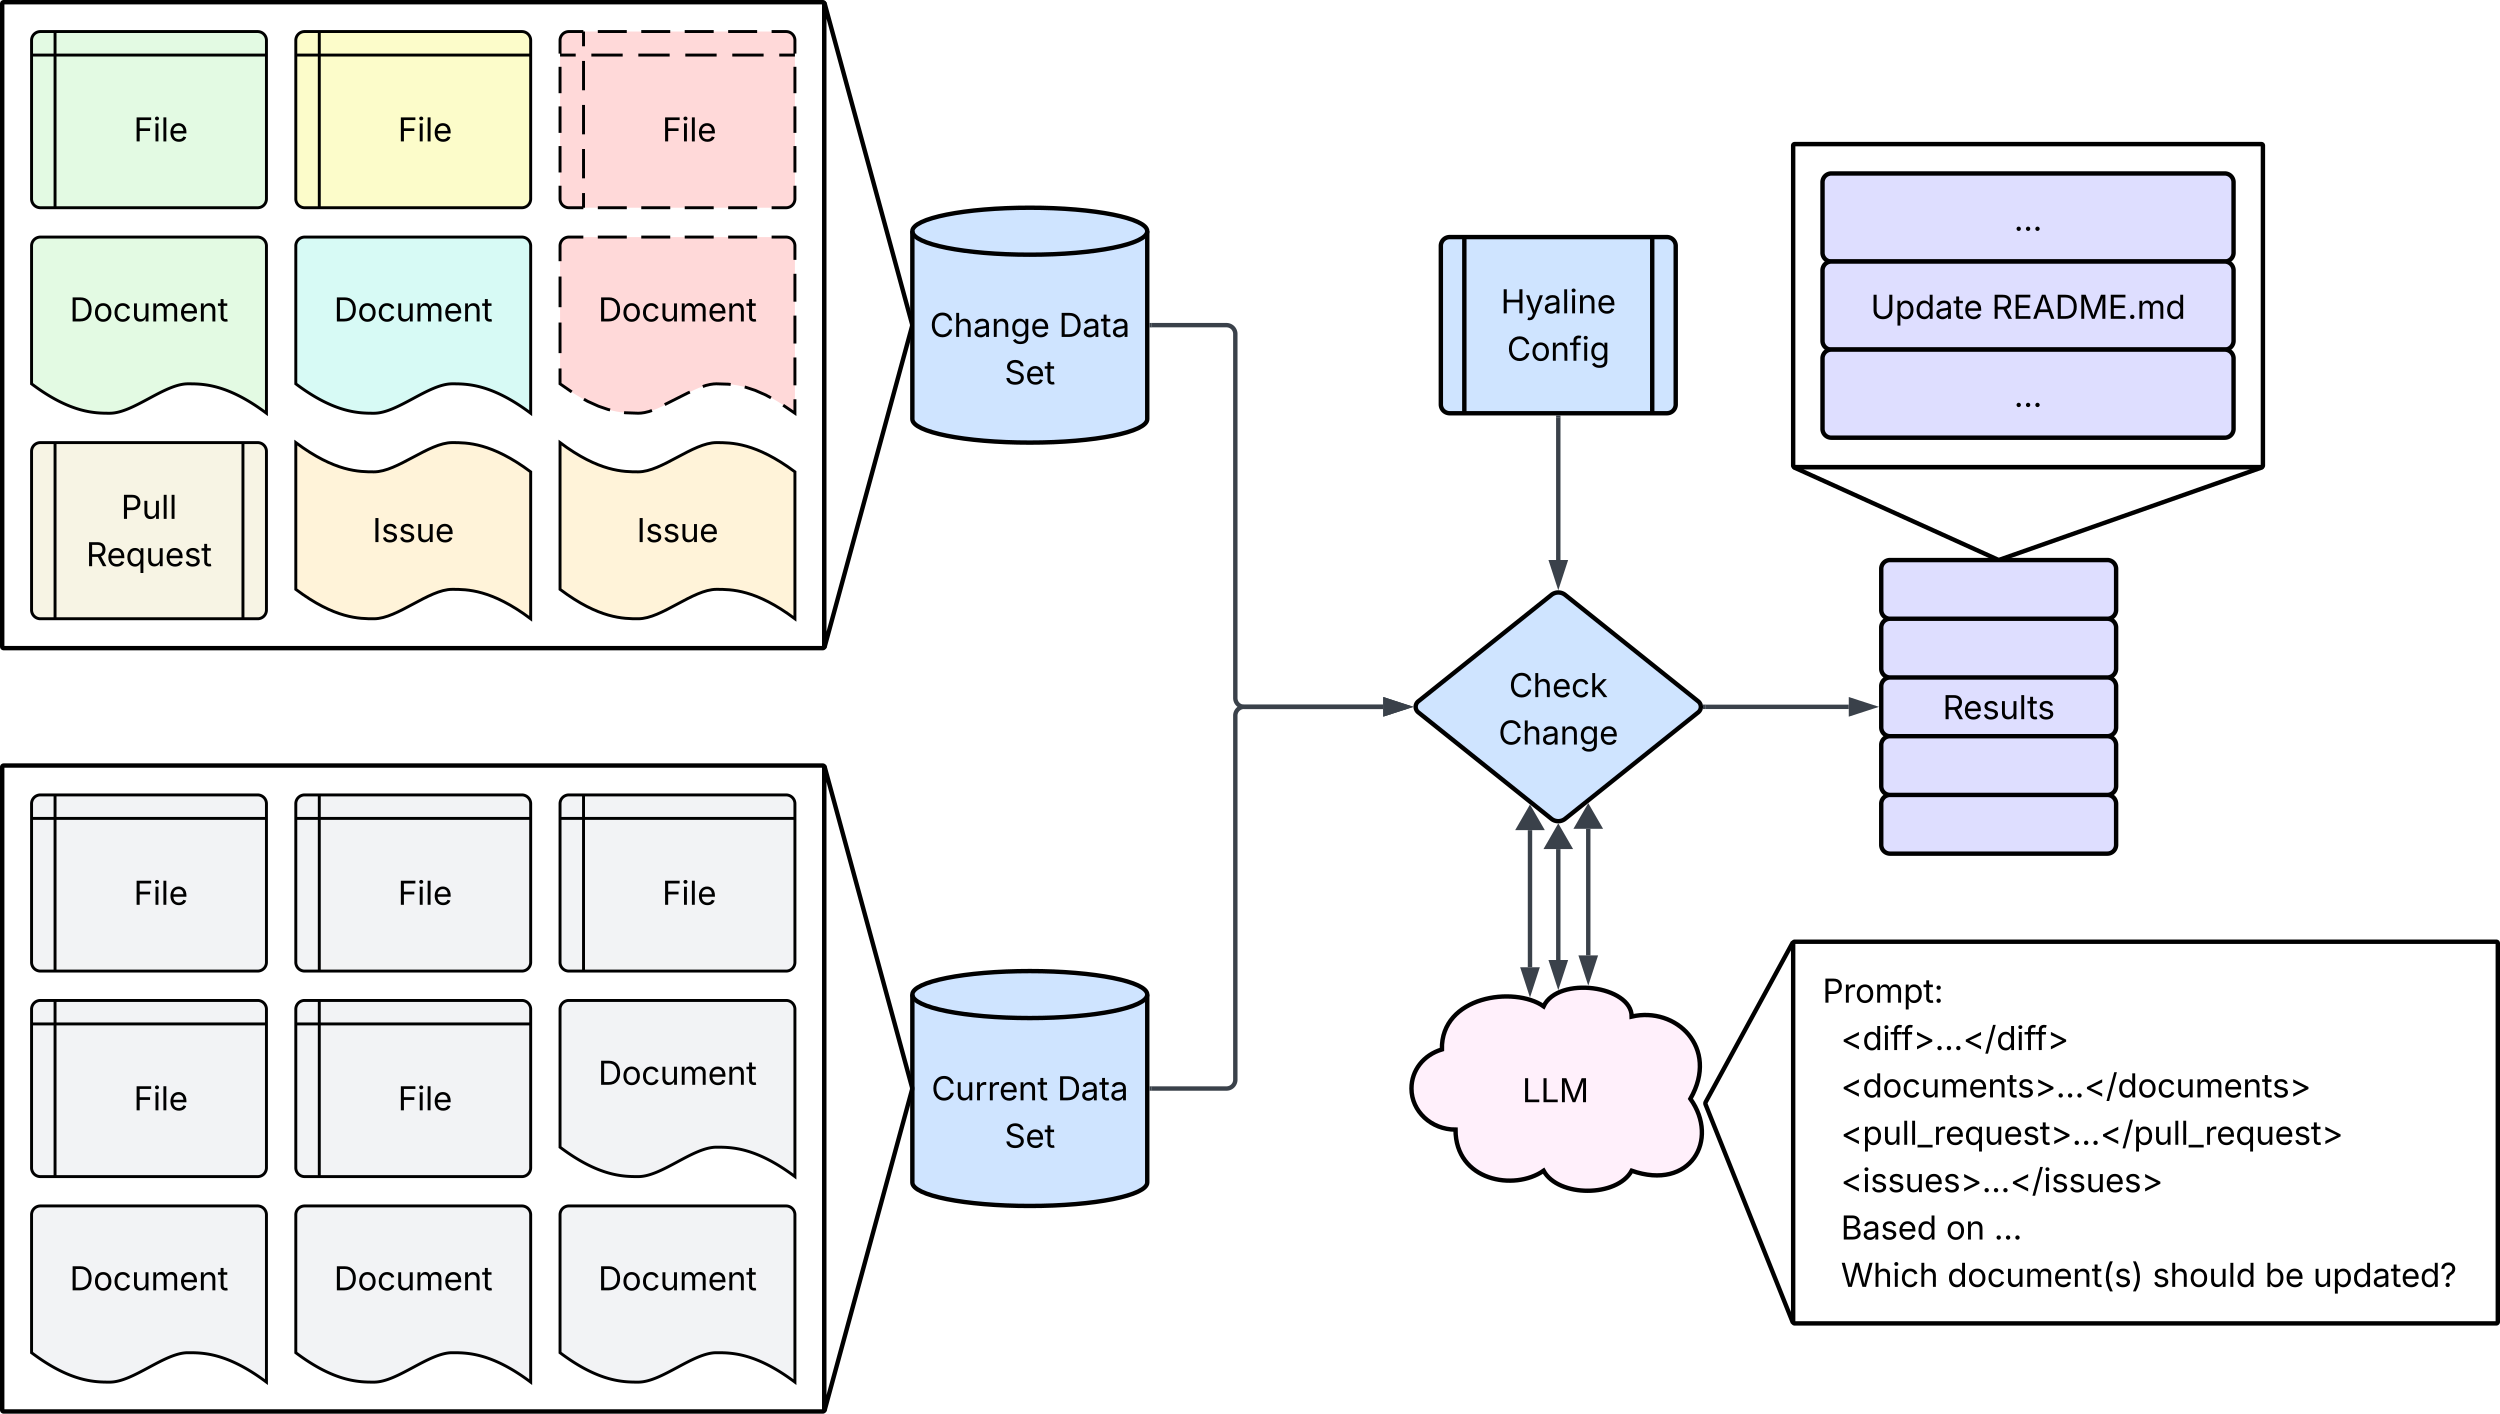 <svg xmlns="http://www.w3.org/2000/svg" xmlns:xlink="http://www.w3.org/1999/xlink" xmlns:lucid="lucid" width="1703" height="963"><g transform="translate(-38.5 -38.5)" lucid:page-tab-id="bGJh7en6wxpe"><path d="M0 0h1760v1360H0z" fill="#fff"/><path d="M820 844c0 8.84-35.82 16-80 16s-80-7.16-80-16V716c0-8.84 35.82-16 80-16s80 7.16 80 16z" stroke="#000" stroke-width="3" fill="#cfe4ff"/><path d="M820 716c0 8.84-35.82 16-80 16s-80-7.16-80-16" stroke="#000" stroke-width="3" fill="none"/><use xlink:href="#a" transform="matrix(1,0,0,1,665,737) translate(7.97 51.028)"/><use xlink:href="#b" transform="matrix(1,0,0,1,665,737) translate(93.658 51.028)"/><use xlink:href="#c" transform="matrix(1,0,0,1,665,737) translate(57.758 83.293)"/><path d="M1020 206a6 6 0 0 1 6-6h148a6 6 0 0 1 6 6v108a6 6 0 0 1-6 6h-148a6 6 0 0 1-6-6z" stroke="#000" stroke-width="3" fill="#cfe4ff"/><path d="M1036 200v120m128-120v120" stroke="#000" stroke-width="3" fill="none"/><use xlink:href="#d" transform="matrix(1,0,0,1,1045,205) translate(15.834 46.951)"/><use xlink:href="#e" transform="matrix(1,0,0,1,1045,205) translate(20.039 79.217)"/><path d="M1095.32 443.75a7.5 7.5 0 0 1 9.37 0l90.62 72.5a4.8 4.8 0 0 1 0 7.5l-90.63 72.5a7.5 7.5 0 0 1-9.38 0l-90.63-72.5a4.8 4.8 0 0 1-.02-7.5z" stroke="#000" stroke-width="3" fill="#cfe4ff"/><use xlink:href="#f" transform="matrix(1,0,0,1,1005,445) translate(61.395 68.403)"/><use xlink:href="#g" transform="matrix(1,0,0,1,1005,445) translate(54.223 100.668)"/><path d="M40 41a1 1 0 0 1 1-1h558a1 1 0 0 1 1 1v438a1 1 0 0 1-1 1H41a1 1 0 0 1-1-1z" stroke="#000" stroke-width="3" fill="#fff"/><path d="M600.26 479.04a.13.13 0 0 1-.26-.04V41a.13.13 0 0 1 .26-.03l59.48 218.07a3.67 3.67 0 0 1 0 1.93z" stroke="#000" stroke-width="3" fill="#fff"/><path d="M60 66a6 6 0 0 1 6-6h148a6 6 0 0 1 6 6v108a6 6 0 0 1-6 6H66a6 6 0 0 1-6-6zm16-6v120M60 76h160" stroke="#000" stroke-width="2" fill="#e3fae3"/><use xlink:href="#h" transform="matrix(1,0,0,1,81,81) translate(48.581 53.84)"/><path d="M240 66a6 6 0 0 1 6-6h148a6 6 0 0 1 6 6v108a6 6 0 0 1-6 6H246a6 6 0 0 1-6-6zm16-6v120M240 76h160" stroke="#000" stroke-width="2" fill="#fcfcca"/><use xlink:href="#h" transform="matrix(1,0,0,1,261,81) translate(48.581 53.84)"/><path d="M420 66a6 6 0 0 1 6-6h148a6 6 0 0 1 6 6v108a6 6 0 0 1-6 6H426a6 6 0 0 1-6-6zm16-6v120M420 76h160" fill="#ffd9d9"/><path d="M445.73 60h19.74m9.86 0h19.74m9.86 0h19.74m9.86 0h19.74m9.86 0H574a6 6 0 0 1 6 6v9m0 9v18m0 9v18m0 9v18m0 9v9a6 6 0 0 1-6 6h-9.87m-9.86 0h-19.74m-9.86 0h-19.74m-9.86 0h-19.74m-9.86 0h-19.74m-9.86 0H426a6 6 0 0 1-6-6v-9m0-9v-18m0-9v-18m0-9V84m0-9v-9a6 6 0 0 1 6-6h9.87m.13 0v10m0 10v20m0 10v20m0 10v20m0 10v10M420 76h10.67m10.66 0h21.34m10.66 0h21.34m10.66 0h21.34m10.66 0h21.34m10.66 0H580" stroke="#000" stroke-width="2" fill="none"/><use xlink:href="#h" transform="matrix(1,0,0,1,441,81) translate(48.581 53.84)"/><path d="M60 206a6 6 0 0 1 6-6h148a6 6 0 0 1 6 6v114c-26.72-20.04-43.36-20.04-53.44-20.04-16 0-37.28 20.04-53.28 20.04-9.92 0-26.72 0-53.28-20.04z" stroke="#000" stroke-width="2" fill="#e3fae3"/><use xlink:href="#i" transform="matrix(1,0,0,1,65,205) translate(20.991 52.465)"/><path d="M240 206a6 6 0 0 1 6-6h148a6 6 0 0 1 6 6v114c-26.72-20.04-43.36-20.04-53.44-20.04-16 0-37.28 20.04-53.28 20.04-9.92 0-26.72 0-53.28-20.04z" stroke="#000" stroke-width="2" fill="#d7faf5"/><use xlink:href="#i" transform="matrix(1,0,0,1,245,205) translate(20.991 52.465)"/><path d="M420 206a6 6 0 0 1 6-6h148a6 6 0 0 1 6 6v114c-26.72-20.04-43.36-20.04-53.44-20.04-16 0-37.28 20.04-53.28 20.04-9.92 0-26.72 0-53.28-20.04z" fill="#ffd9d9"/><path d="M445.73 200h19.74m9.86 0h19.74m9.86 0h19.74m9.86 0h19.74m9.86 0H574a6 6 0 0 1 6 6v9.5m0 9.5v19m0 9.5v19m0 9.5v19m0 9.5v9.5l-8-5.47m-8.33-5l-3.52-1.94-7.33-3.2-6.38-2.1-.66-.15m-9.53-1.74l-1.5-.18-8.2-.26-1.94.1-2.35.33-3.02.72-2 .7m-8.8 3.77l-1.37.6-15.76 7.94m-8.68 4l-2 .7-3.03.73-2.37.34-1.95.1-8.88-.32-.8-.1m-9.5-1.8l-1.42-.34-6.48-2.22-7.47-3.37-2.47-1.4m-8.3-4.97l-7.96-5.52v-10.44m0-10.44V258.2m0-10.44v-20.88m0-10.44V206a6 6 0 0 1 6-6h9.87" stroke="#000" stroke-width="2" fill="none"/><use xlink:href="#i" transform="matrix(1,0,0,1,425,205) translate(20.991 52.465)"/><path d="M420 340c26.56 19.92 43.36 19.92 53.28 19.92 16 0 37.28-19.92 53.28-19.92 10.08 0 26.72 0 53.44 19.92V460c-26.72-20.04-43.36-20.04-53.44-20.04-16 0-37.28 20.04-53.28 20.04-9.92 0-26.72 0-53.28-20.04z" stroke="#000" stroke-width="2" fill="#fff3d9"/><use xlink:href="#j" transform="matrix(1,0,0,1,425,345) translate(47.238 62.778)"/><path d="M240 340c26.56 19.92 43.36 19.92 53.28 19.92 16 0 37.28-19.92 53.28-19.92 10.08 0 26.72 0 53.44 19.92V460c-26.72-20.04-43.36-20.04-53.44-20.04-16 0-37.28 20.04-53.28 20.04-9.92 0-26.72 0-53.28-20.04z" stroke="#000" stroke-width="2" fill="#fff3d9"/><use xlink:href="#k" transform="matrix(1,0,0,1,245,345) translate(47.238 62.778)"/><path d="M60 346a6 6 0 0 1 6-6h148a6 6 0 0 1 6 6v108a6 6 0 0 1-6 6H66a6 6 0 0 1-6-6z" stroke="#000" stroke-width="2" fill="#f7f4e4"/><path d="M76 340v120m128-120v120" stroke="#000" stroke-width="2" fill="none"/><use xlink:href="#l" transform="matrix(1,0,0,1,85,345) translate(35.952 46.951)"/><use xlink:href="#m" transform="matrix(1,0,0,1,85,345) translate(12.183 79.217)"/><path d="M823 780h51a6 6 0 0 0 6-6V526a6 6 0 0 1 6-6h94.76" stroke="#3a414a" stroke-width="3" fill="none"/><path d="M823.04 781.48h-1.54v-2.96h1.54z" stroke="#3a414a" stroke-width=".05" fill="#3a414a"/><path d="M996.52 520l-14.26 4.63v-9.26z" stroke="#3a414a" stroke-width="3" fill="#3a414a"/><path d="M1320 426a6 6 0 0 1 6-6h148a6 6 0 0 1 6 6v28a6 6 0 0 1-6 6h-148a6 6 0 0 1-6-6zM1320 466a6 6 0 0 1 6-6h148a6 6 0 0 1 6 6v28a6 6 0 0 1-6 6h-148a6 6 0 0 1-6-6zM1320 506a6 6 0 0 1 6-6h148a6 6 0 0 1 6 6v28a6 6 0 0 1-6 6h-148a6 6 0 0 1-6-6z" stroke="#000" stroke-width="3" fill="#dedeff"/><use xlink:href="#n" transform="matrix(1,0,0,1,1325,505) translate(36.854 23.403)"/><path d="M1320 546a6 6 0 0 1 6-6h148a6 6 0 0 1 6 6v28a6 6 0 0 1-6 6h-148a6 6 0 0 1-6-6zM1320 586a6 6 0 0 1 6-6h148a6 6 0 0 1 6 6v28a6 6 0 0 1-6 6h-148a6 6 0 0 1-6-6z" stroke="#000" stroke-width="3" fill="#dedeff"/><path d="M1200.12 520h97.76" stroke="#3a414a" stroke-width="3" fill="none"/><path d="M1200.16 521.48h-1.74l.1-.36.1-1.12-.1-1.12-.1-.36h1.74z" stroke="#3a414a" stroke-width=".05" fill="#3a414a"/><path d="M1313.65 520l-14.27 4.63v-9.26z" stroke="#3a414a" stroke-width="3" fill="#3a414a"/><path d="M40 561a1 1 0 0 1 1-1h558a1 1 0 0 1 1 1v438a1 1 0 0 1-1 1H41a1 1 0 0 1-1-1z" stroke="#000" stroke-width="3" fill="#fff"/><path d="M600.26 999.03a.13.13 0 0 1-.26-.03V561a.13.13 0 0 1 .26-.04l59.48 218.07a3.67 3.67 0 0 1 0 1.93z" stroke="#000" stroke-width="3" fill="#fff"/><path d="M60 586a6 6 0 0 1 6-6h148a6 6 0 0 1 6 6v108a6 6 0 0 1-6 6H66a6 6 0 0 1-6-6zm16-6v120M60 596h160" stroke="#000" stroke-width="2" fill="#f2f3f5"/><use xlink:href="#h" transform="matrix(1,0,0,1,81,601) translate(48.581 53.84)"/><path d="M240 586a6 6 0 0 1 6-6h148a6 6 0 0 1 6 6v108a6 6 0 0 1-6 6H246a6 6 0 0 1-6-6zm16-6v120m-16-104h160" stroke="#000" stroke-width="2" fill="#f2f3f5"/><use xlink:href="#h" transform="matrix(1,0,0,1,261,601) translate(48.581 53.84)"/><path d="M420 586a6 6 0 0 1 6-6h148a6 6 0 0 1 6 6v108a6 6 0 0 1-6 6H426a6 6 0 0 1-6-6zm16-6v120m-16-104h160" stroke="#000" stroke-width="2" fill="#f2f3f5"/><use xlink:href="#h" transform="matrix(1,0,0,1,441,601) translate(48.581 53.84)"/><path d="M60 866a6 6 0 0 1 6-6h148a6 6 0 0 1 6 6v114c-26.72-20.04-43.36-20.04-53.44-20.04-16 0-37.28 20.04-53.28 20.04-9.92 0-26.72 0-53.28-20.04z" stroke="#000" stroke-width="2" fill="#f2f3f5"/><use xlink:href="#i" transform="matrix(1,0,0,1,65,865) translate(20.991 52.465)"/><path d="M240 866a6 6 0 0 1 6-6h148a6 6 0 0 1 6 6v114c-26.72-20.04-43.36-20.04-53.44-20.04-16 0-37.28 20.04-53.28 20.04-9.92 0-26.72 0-53.28-20.04z" stroke="#000" stroke-width="2" fill="#f2f3f5"/><use xlink:href="#i" transform="matrix(1,0,0,1,245,865) translate(20.991 52.465)"/><path d="M420 866a6 6 0 0 1 6-6h148a6 6 0 0 1 6 6v114c-26.72-20.04-43.36-20.04-53.44-20.04-16 0-37.28 20.04-53.28 20.04-9.92 0-26.72 0-53.28-20.04z" stroke="#000" stroke-width="2" fill="#f2f3f5"/><use xlink:href="#i" transform="matrix(1,0,0,1,425,865) translate(20.991 52.465)"/><path d="M420 726a6 6 0 0 1 6-6h148a6 6 0 0 1 6 6v114c-26.72-20.04-43.36-20.04-53.44-20.04-16 0-37.28 20.04-53.28 20.04-9.92 0-26.72 0-53.28-20.04z" stroke="#000" stroke-width="2" fill="#f2f3f5"/><use xlink:href="#i" transform="matrix(1,0,0,1,425,725) translate(20.991 52.465)"/><path d="M60 726a6 6 0 0 1 6-6h148a6 6 0 0 1 6 6v108a6 6 0 0 1-6 6H66a6 6 0 0 1-6-6zm16-6v120M60 736h160" stroke="#000" stroke-width="2" fill="#f2f3f5"/><use xlink:href="#h" transform="matrix(1,0,0,1,81,741) translate(48.581 53.84)"/><path d="M240 726a6 6 0 0 1 6-6h148a6 6 0 0 1 6 6v108a6 6 0 0 1-6 6H246a6 6 0 0 1-6-6zm16-6v120m-16-104h160" stroke="#000" stroke-width="2" fill="#f2f3f5"/><use xlink:href="#h" transform="matrix(1,0,0,1,261,741) translate(48.581 53.84)"/><path d="M820 324c0 8.84-35.82 16-80 16s-80-7.16-80-16V196c0-8.84 35.82-16 80-16s80 7.16 80 16z" stroke="#000" stroke-width="3" fill="#cfe4ff"/><path d="M820 196c0 8.84-35.82 16-80 16s-80-7.16-80-16" stroke="#000" stroke-width="3" fill="none"/><use xlink:href="#o" transform="matrix(1,0,0,1,665,217) translate(6.906 51.028)"/><use xlink:href="#b" transform="matrix(1,0,0,1,665,217) translate(94.721 51.028)"/><use xlink:href="#c" transform="matrix(1,0,0,1,665,217) translate(57.758 83.293)"/><path d="M823 260h51a6 6 0 0 1 6 6v248a6 6 0 0 0 6 6h94.76" stroke="#3a414a" stroke-width="3" fill="none"/><path d="M823.04 261.48h-1.54v-2.96h1.54z" stroke="#3a414a" stroke-width=".05" fill="#3a414a"/><path d="M996.52 520l-14.26 4.63v-9.26z" stroke="#3a414a" stroke-width="3" fill="#3a414a"/><path d="M1100 323v96.98" stroke="#3a414a" stroke-width="3" fill="none"/><path d="M1101.47 323.04h-2.94v-1.54h2.94z" stroke="#3a414a" stroke-width=".05" fill="#3a414a"/><path d="M1100 435.75l-4.63-14.27h9.27z" stroke="#3a414a" stroke-width="3" fill="#3a414a"/><path d="M1030 808c-16.57 0-30-12.54-30-28 0-12.37 8.12-22.8 20.73-26.63C1020 717 1070 710 1090 724c10-21 60-14 60 7 30-7 60 21 40 56 20 28 0 63-40 49-10 18.2-50 18.2-60 0-20 14-60 7-60-28z" stroke="#000" stroke-width="3" fill="#fff0fb"/><use xlink:href="#p" transform="matrix(1,0,0,1,1005,715) translate(70.398 74.34)"/><path d="M1100 616.9v75.55" stroke="#3a414a" stroke-width="3" fill="none"/><path d="M1100 602.4l7.5 13h-15zM1100 708.2l-4.63-14.25h9.27z" stroke="#3a414a" stroke-width="3" fill="#3a414a"/><path d="M1260 681a1 1 0 0 1 1-1h478a1 1 0 0 1 1 1v258a1 1 0 0 1-1 1h-478a1 1 0 0 1-1-1zM1260 939a.2.2 0 0 1-.37.07l-59.26-148.14a2.12 2.12 0 0 1 .1-1.8l59.05-108.25a.26.26 0 0 1 .48.12z" stroke="#000" stroke-width="3" fill="#fff"/><path d="M1280 706a6 6 0 0 1 6-6h428a6 6 0 0 1 6 6v208a6 6 0 0 1-6 6h-428a6 6 0 0 1-6-6z" fill="none"/><use xlink:href="#q" transform="matrix(1,0,0,1,1280,700) translate(0 21.528)"/><use xlink:href="#r" transform="matrix(1,0,0,1,1280,700) translate(0 53.793)"/><use xlink:href="#s" transform="matrix(1,0,0,1,1280,700) translate(12.5 53.793)"/><use xlink:href="#r" transform="matrix(1,0,0,1,1280,700) translate(0 86.059)"/><use xlink:href="#t" transform="matrix(1,0,0,1,1280,700) translate(12.5 86.059)"/><use xlink:href="#r" transform="matrix(1,0,0,1,1280,700) translate(0 118.325)"/><use xlink:href="#u" transform="matrix(1,0,0,1,1280,700) translate(12.5 118.325)"/><use xlink:href="#r" transform="matrix(1,0,0,1,1280,700) translate(0 150.59)"/><use xlink:href="#v" transform="matrix(1,0,0,1,1280,700) translate(12.5 150.59)"/><use xlink:href="#w" transform="matrix(1,0,0,1,1280,700) translate(0 182.856)"/><use xlink:href="#x" transform="matrix(1,0,0,1,1280,700) translate(12.5 182.856)"/><use xlink:href="#y" transform="matrix(1,0,0,1,1280,700) translate(84.06 182.856)"/><use xlink:href="#z" transform="matrix(1,0,0,1,1280,700) translate(116.764 182.856)"/><use xlink:href="#r" transform="matrix(1,0,0,1,1280,700) translate(0 215.122)"/><use xlink:href="#A" transform="matrix(1,0,0,1,1280,700) translate(12.5 215.122)"/><use xlink:href="#B" transform="matrix(1,0,0,1,1280,700) translate(85.004 215.122)"/><use xlink:href="#C" transform="matrix(1,0,0,1,1280,700) translate(224.783 215.122)"/><use xlink:href="#D" transform="matrix(1,0,0,1,1280,700) translate(301.356 215.122)"/><use xlink:href="#E" transform="matrix(1,0,0,1,1280,700) translate(334.169 215.122)"/><path d="M1120.42 603.08v86.26" stroke="#3a414a" stroke-width="3" fill="none"/><path d="M1120.42 588.6l7.5 12.98h-15zM1120.42 705.1l-4.64-14.26h9.27z" stroke="#3a414a" stroke-width="3" fill="#3a414a"/><path d="M1080.73 604v93.4" stroke="#3a414a" stroke-width="3" fill="none"/><path d="M1080.73 589.5l7.5 13h-15zM1080.73 713.17l-4.63-14.26h9.27z" stroke="#3a414a" stroke-width="3" fill="#3a414a"/><g><path d="M1261 356.66a.22.22 0 0 0-.1.4l138.2 62.53a2.5 2.5 0 0 0 1.84.07L1579.06 357a.17.17 0 0 0-.06-.34z" stroke="#000" stroke-width="3" fill="#fff"/></g><path d="M1260 137.66a1 1 0 0 1 1-1h318a1 1 0 0 1 1 1v218a1 1 0 0 1-1 1h-318a1 1 0 0 1-1-1z" stroke="#000" stroke-width="3" fill="#fff"/><path d="M1280 162.66a6 6 0 0 1 6-6h268a6 6 0 0 1 6 6v48a6 6 0 0 1-6 6h-268a6 6 0 0 1-6-6z" stroke="#000" stroke-width="3" fill="#dedeff"/><g><use xlink:href="#F" transform="matrix(1,0,0,1,1285,161.656) translate(125.397 34.028)"/></g><path d="M1280 222.66a6 6 0 0 1 6-6h268a6 6 0 0 1 6 6v48a6 6 0 0 1-6 6h-268a6 6 0 0 1-6-6z" stroke="#000" stroke-width="3" fill="#dedeff"/><g><use xlink:href="#G" transform="matrix(1,0,0,1,1285,221.656) translate(27.79 34.028)"/><use xlink:href="#H" transform="matrix(1,0,0,1,1285,221.656) translate(110.277 34.028)"/></g><path d="M1280 282.66a6 6 0 0 1 6-6h268a6 6 0 0 1 6 6v48a6 6 0 0 1-6 6h-268a6 6 0 0 1-6-6z" stroke="#000" stroke-width="3" fill="#dedeff"/><g><use xlink:href="#F" transform="matrix(1,0,0,1,1285,281.656) translate(125.397 34.028)"/></g><defs><path d="M783 20c-382 0-661-292-661-764 0-473 279-766 661-766 302 0 548 182 601 489h-190c-42-204-217-313-411-313-268 0-476 208-476 590 0 381 209 588 476 588 195 0 369-110 411-313h190c-52 303-296 489-601 489" id="I"/><path d="M537 14c-226 0-379-139-379-422v-710h180v695c0 172 97 275 253 275 160 0 281-109 281-300v-670h181V0H879v-209C806-46 684 14 537 14" id="J"/><path d="M158 0v-1118h174v172h12c41-113 157-188 290-188 26 0 70 2 91 3v181c-11-2-60-10-108-10-161 0-279 109-279 260V0H158" id="K"/><path d="M628 24c-324 0-524-230-524-574 0-343 198-582 503-582 237 0 487 146 487 559v75H286c9 234 145 362 343 362 132 0 231-58 273-172l174 48C1024-91 857 24 628 24zM287-650h624c-17-190-120-322-304-322-192 0-309 151-320 322" id="L"/><path d="M338-670V0H158v-1118h173l1 207c72-158 192-221 342-221 226 0 378 139 378 422V0H872v-695c0-172-96-275-252-275-161 0-282 109-282 300" id="M"/><path d="M598-1118v154H368v674c0 100 37 144 132 144 23 0 62-6 92-12L629-6c-37 13-88 20-134 20-193 0-307-107-307-290v-688H20v-154h168v-266h180v266h230" id="N"/><g id="a"><use transform="matrix(0.011,0,0,0.011,0,0)" xlink:href="#I"/><use transform="matrix(0.011,0,0,0.011,16.233,0)" xlink:href="#J"/><use transform="matrix(0.011,0,0,0.011,29.373,0)" xlink:href="#K"/><use transform="matrix(0.011,0,0,0.011,38.086,0)" xlink:href="#K"/><use transform="matrix(0.011,0,0,0.011,46.083,0)" xlink:href="#L"/><use transform="matrix(0.011,0,0,0.011,59.039,0)" xlink:href="#M"/><use transform="matrix(0.011,0,0,0.011,72.168,0)" xlink:href="#N"/></g><path d="M645 0H180v-1490h484c435 0 692 280 692 742 0 466-257 748-711 748zM370-168h263c363 0 539-218 539-580 0-358-176-574-521-574H370v1154" id="O"/><path d="M471 26C259 26 90-98 90-318c0-256 228-303 435-329 202-27 287-16 287-108 0-139-79-219-234-219-161 0-248 86-283 164l-173-57c86-203 278-265 451-265 150 0 419 46 419 395V0H815v-152h-12C765-73 660 26 471 26zm31-159c199 0 310-134 310-271v-155c-30 35-226 55-295 64-131 17-246 59-246 186 0 116 97 176 231 176" id="P"/><g id="b"><use transform="matrix(0.011,0,0,0.011,0,0)" xlink:href="#O"/><use transform="matrix(0.011,0,0,0.011,16.037,0)" xlink:href="#P"/><use transform="matrix(0.011,0,0,0.011,28.516,0)" xlink:href="#N"/><use transform="matrix(0.011,0,0,0.011,35.894,0)" xlink:href="#P"/></g><path d="M657 26c-323 0-524-166-541-416h195c15 169 171 246 346 246 202 0 356-106 356-265 5-203-294-238-475-293-239-73-380-191-380-389 0-252 224-419 512-419 294 0 499 171 508 396H992c-17-145-151-228-328-228-193 0-321 102-321 242 0 156 175 211 284 241l149 41c160 44 422 134 422 412 0 244-197 432-541 432" id="Q"/><g id="c"><use transform="matrix(0.011,0,0,0.011,0,0)" xlink:href="#Q"/><use transform="matrix(0.011,0,0,0.011,14.258,0)" xlink:href="#L"/><use transform="matrix(0.011,0,0,0.011,27.214,0)" xlink:href="#N"/></g><path d="M180 0v-1490h190v644h782v-644h190V0h-190v-678H370V0H180" id="R"/><path d="M140 405l46-156c120 36 205 19 263-150l32-93L54-1118h197c107 313 237 620 324 950 87-331 219-637 326-950h196L606 167c-68 178-176 259-334 259-64 0-113-12-132-21" id="S"/><path d="M338-1490V0H158v-1490h180" id="T"/><path d="M158 0v-1118h180V0H158zm91-1301c-68 0-125-53-125-119s57-119 125-119c69 0 126 53 126 119s-57 119-126 119" id="U"/><g id="d"><use transform="matrix(0.011,0,0,0.011,0,0)" xlink:href="#R"/><use transform="matrix(0.011,0,0,0.011,16.623,0)" xlink:href="#S"/><use transform="matrix(0.011,0,0,0.011,29.004,0)" xlink:href="#P"/><use transform="matrix(0.011,0,0,0.011,41.482,0)" xlink:href="#T"/><use transform="matrix(0.011,0,0,0.011,46.864,0)" xlink:href="#U"/><use transform="matrix(0.011,0,0,0.011,52.246,0)" xlink:href="#M"/><use transform="matrix(0.011,0,0,0.011,65.375,0)" xlink:href="#L"/></g><path d="M613 24c-304 0-509-231-509-576 0-350 205-580 509-580 305 0 511 230 511 580 0 345-206 576-511 576zm0-161c226 0 329-195 329-415 0-222-103-419-329-419-223 0-326 196-326 419 0 220 103 415 326 415" id="V"/><path d="M678-1118v154H420V0H240v-964H20v-154h220v-149c0-194 155-293 318-293 85 0 141 18 168 30l-50 154c-19-6-47-17-97-17-111 0-159 58-159 166v109h258" id="W"/><path d="M611 442c-248 0-391-105-460-228l146-94c47 65 117 165 314 165 178 0 307-82 307-266v-224h-17C863-141 792-18 576-18c-268 0-472-195-472-546 0-346 197-568 476-568 216 0 288 133 326 193h17v-179h175V29c0 289-215 413-487 413zm-5-620c203 0 314-146 314-390 0-237-108-403-314-403-213 0-319 180-319 403 0 230 109 390 319 390" id="X"/><g id="e"><use transform="matrix(0.011,0,0,0.011,0,0)" xlink:href="#I"/><use transform="matrix(0.011,0,0,0.011,16.233,0)" xlink:href="#V"/><use transform="matrix(0.011,0,0,0.011,29.557,0)" xlink:href="#M"/><use transform="matrix(0.011,0,0,0.011,42.687,0)" xlink:href="#W"/><use transform="matrix(0.011,0,0,0.011,50.911,0)" xlink:href="#U"/><use transform="matrix(0.011,0,0,0.011,56.293,0)" xlink:href="#X"/></g><path d="M338-670V0H158v-1490h180v566c73-149 190-208 336-208 226 0 379 139 379 422V0H872v-695c0-172-96-275-252-275-161 0-282 109-282 300" id="Y"/><path d="M613 24c-304 0-509-231-509-576 0-350 205-580 509-580 216 0 392 114 453 309l-173 49c-33-115-133-197-280-197-223 0-326 196-326 419 0 220 103 415 326 415 150 0 252-85 285-206l172 49C1010-95 832 24 613 24" id="Z"/><path d="M158 0v-1490h180v865h22l478-493h223L593-638 1096 0H865L456-523 338-412V0H158" id="aa"/><g id="f"><use transform="matrix(0.011,0,0,0.011,0,0)" xlink:href="#I"/><use transform="matrix(0.011,0,0,0.011,16.233,0)" xlink:href="#Y"/><use transform="matrix(0.011,0,0,0.011,29.373,0)" xlink:href="#L"/><use transform="matrix(0.011,0,0,0.011,42.329,0)" xlink:href="#Z"/><use transform="matrix(0.011,0,0,0.011,55.024,0)" xlink:href="#aa"/></g><g id="g"><use transform="matrix(0.011,0,0,0.011,0,0)" xlink:href="#I"/><use transform="matrix(0.011,0,0,0.011,16.233,0)" xlink:href="#Y"/><use transform="matrix(0.011,0,0,0.011,29.373,0)" xlink:href="#P"/><use transform="matrix(0.011,0,0,0.011,41.851,0)" xlink:href="#M"/><use transform="matrix(0.011,0,0,0.011,54.98,0)" xlink:href="#X"/><use transform="matrix(0.011,0,0,0.011,68.609,0)" xlink:href="#L"/></g><path d="M180 0v-1490h901v168H370v510h643v168H370V0H180" id="ab"/><g id="h"><use transform="matrix(0.011,0,0,0.011,0,0)" xlink:href="#ab"/><use transform="matrix(0.011,0,0,0.011,13.118,0)" xlink:href="#U"/><use transform="matrix(0.011,0,0,0.011,18.5,0)" xlink:href="#T"/><use transform="matrix(0.011,0,0,0.011,23.882,0)" xlink:href="#L"/></g><path d="M158 0v-1118h175l1 205c55-151 181-225 313-225 147 0 245 90 285 228 53-141 190-228 352-228 194 0 352 125 352 384V0h-181v-749c0-161-105-225-225-225-151 0-243 103-243 244V0H807v-767c0-124-93-207-219-207-131 0-250 92-250 270V0H158" id="ac"/><g id="i"><use transform="matrix(0.011,0,0,0.011,0,0)" xlink:href="#O"/><use transform="matrix(0.011,0,0,0.011,16.037,0)" xlink:href="#V"/><use transform="matrix(0.011,0,0,0.011,29.362,0)" xlink:href="#Z"/><use transform="matrix(0.011,0,0,0.011,42.057,0)" xlink:href="#J"/><use transform="matrix(0.011,0,0,0.011,55.197,0)" xlink:href="#ac"/><use transform="matrix(0.011,0,0,0.011,74.664,0)" xlink:href="#L"/><use transform="matrix(0.011,0,0,0.011,87.619,0)" xlink:href="#M"/><use transform="matrix(0.011,0,0,0.011,100.749,0)" xlink:href="#N"/></g><path d="M370-1490V0H180v-1490h190" id="ad"/><path d="M538 24C308 24 148-78 108-271l171-41c32 123 123 178 257 178 156 0 256-77 256-169 0-77-54-128-164-154l-186-44c-203-48-300-148-300-305 0-192 176-326 414-326 230 0 351 112 402 269l-163 42c-31-80-94-158-238-158-133 0-233 69-233 162 0 83 57 129 188 160l169 40c203 48 298 149 298 302 0 196-179 339-441 339" id="ae"/><g id="j"><use transform="matrix(0.011,0,0,0.011,0,0)" xlink:href="#ad"/><use transform="matrix(0.011,0,0,0.011,5.968,0)" xlink:href="#ae"/><use transform="matrix(0.011,0,0,0.011,17.697,0)" xlink:href="#ae"/><use transform="matrix(0.011,0,0,0.011,29.427,0)" xlink:href="#J"/><use transform="matrix(0.011,0,0,0.011,42.567,0)" xlink:href="#L"/></g><g id="k"><use transform="matrix(0.011,0,0,0.011,0,0)" xlink:href="#ad"/><use transform="matrix(0.011,0,0,0.011,5.968,0)" xlink:href="#ae"/><use transform="matrix(0.011,0,0,0.011,17.697,0)" xlink:href="#ae"/><use transform="matrix(0.011,0,0,0.011,29.427,0)" xlink:href="#J"/><use transform="matrix(0.011,0,0,0.011,42.567,0)" xlink:href="#L"/></g><path d="M180 0v-1490h510c348 0 508 209 508 474 0 266-160 477-507 477H370V0H180zm190-706h312c236 0 327-133 327-310 0-176-91-307-329-307H370v617" id="af"/><g id="l"><use transform="matrix(0.011,0,0,0.011,0,0)" xlink:href="#af"/><use transform="matrix(0.011,0,0,0.011,14.193,0)" xlink:href="#J"/><use transform="matrix(0.011,0,0,0.011,27.333,0)" xlink:href="#T"/><use transform="matrix(0.011,0,0,0.011,32.715,0)" xlink:href="#T"/></g><path d="M180 0v-1490h510c348 0 508 194 508 460 0 198-88 351-276 417L1256 0h-220L726-579c-117 2-238 0-356 1V0H180zm190-747h312c235 0 327-108 327-283 0-177-92-293-329-293H370v576" id="ag"/><path d="M1096 418H916v-591h-14C865-111 790 24 577 24c-279 0-473-224-473-580 0-354 195-576 474-576 218 0 287 134 324 193h20v-179h174V418zM604-137c203 0 314-172 314-421 0-247-108-413-314-413-212 0-317 181-317 413 0 235 108 421 317 421" id="ah"/><g id="m"><use transform="matrix(0.011,0,0,0.011,0,0)" xlink:href="#ag"/><use transform="matrix(0.011,0,0,0.011,13.976,0)" xlink:href="#L"/><use transform="matrix(0.011,0,0,0.011,26.931,0)" xlink:href="#ah"/><use transform="matrix(0.011,0,0,0.011,40.538,0)" xlink:href="#J"/><use transform="matrix(0.011,0,0,0.011,53.678,0)" xlink:href="#L"/><use transform="matrix(0.011,0,0,0.011,66.634,0)" xlink:href="#ae"/><use transform="matrix(0.011,0,0,0.011,78.364,0)" xlink:href="#N"/></g><g id="n"><use transform="matrix(0.011,0,0,0.011,0,0)" xlink:href="#ag"/><use transform="matrix(0.011,0,0,0.011,13.976,0)" xlink:href="#L"/><use transform="matrix(0.011,0,0,0.011,26.931,0)" xlink:href="#ae"/><use transform="matrix(0.011,0,0,0.011,38.661,0)" xlink:href="#J"/><use transform="matrix(0.011,0,0,0.011,51.801,0)" xlink:href="#T"/><use transform="matrix(0.011,0,0,0.011,57.509,0)" xlink:href="#N"/><use transform="matrix(0.011,0,0,0.011,64.562,0)" xlink:href="#ae"/></g><g id="o"><use transform="matrix(0.011,0,0,0.011,0,0)" xlink:href="#I"/><use transform="matrix(0.011,0,0,0.011,16.233,0)" xlink:href="#Y"/><use transform="matrix(0.011,0,0,0.011,29.373,0)" xlink:href="#P"/><use transform="matrix(0.011,0,0,0.011,41.851,0)" xlink:href="#M"/><use transform="matrix(0.011,0,0,0.011,54.98,0)" xlink:href="#X"/><use transform="matrix(0.011,0,0,0.011,68.609,0)" xlink:href="#L"/></g><path d="M180 0v-1490h190v1322h690V0H180" id="ai"/><path d="M180 0v-1490h270l367 940c28 72 75 218 110 339 35-117 81-264 110-339l362-940h271V0h-187c2-448-5-837 7-1287-157 497-311 829-483 1287H842C666-458 514-784 354-1284c12 438 5 843 7 1284H180" id="aj"/><g id="p"><use transform="matrix(0.011,0,0,0.011,0,0)" xlink:href="#ai"/><use transform="matrix(0.011,0,0,0.011,12.565,0)" xlink:href="#ai"/><use transform="matrix(0.011,0,0,0.011,25.13,0)" xlink:href="#aj"/></g><path d="M158 418v-1536h174v179h20c37-59 106-193 324-193 279 0 474 222 474 576 0 356-194 580-473 580-213 0-288-135-325-197h-14v591H158zm492-555c209 0 317-186 317-421 0-232-105-413-317-413-206 0-314 166-314 413 0 249 111 421 314 421" id="ak"/><path d="M295 13c-75 0-135-60-135-135s60-135 135-135 135 60 135 135S370 13 295 13zm0-809c-75 0-135-60-135-135s60-135 135-135 135 60 135 135-60 135-135 135" id="al"/><g id="q"><use transform="matrix(0.011,0,0,0.011,0,0)" xlink:href="#af"/><use transform="matrix(0.011,0,0,0.011,14.193,0)" xlink:href="#K"/><use transform="matrix(0.011,0,0,0.011,22.19,0)" xlink:href="#V"/><use transform="matrix(0.011,0,0,0.011,35.514,0)" xlink:href="#ac"/><use transform="matrix(0.011,0,0,0.011,54.98,0)" xlink:href="#ak"/><use transform="matrix(0.011,0,0,0.011,68.587,0)" xlink:href="#N"/><use transform="matrix(0.011,0,0,0.011,75.857,0)" xlink:href="#al"/></g><path d="M174-520v-126l944-476v196L406-588v12l712 338v194" id="am"/><path d="M577 24c-279 0-473-224-473-580 0-354 195-576 474-576 218 0 287 134 324 193h14v-551h180V0H922v-173h-20C865-111 790 24 577 24zm27-161c203 0 314-172 314-421 0-247-108-413-314-413-212 0-317 181-317 413 0 235 108 421 317 421" id="an"/><path d="M1181-520L237-44v-194l712-338v-12L237-926v-196l944 476v126" id="ao"/><path d="M295 13c-75 0-135-60-135-135s60-135 135-135 135 60 135 135S370 13 295 13" id="ap"/><path d="M692-1560L212 224H46l480-1784h166" id="aq"/><g id="s"><use transform="matrix(0.011,0,0,0.011,0,0)" xlink:href="#am"/><use transform="matrix(0.011,0,0,0.011,14.703,0)" xlink:href="#an"/><use transform="matrix(0.011,0,0,0.011,28.309,0)" xlink:href="#U"/><use transform="matrix(0.011,0,0,0.011,33.691,0)" xlink:href="#W"/><use transform="matrix(0.011,0,0,0.011,41.048,0)" xlink:href="#W"/><use transform="matrix(0.011,0,0,0.011,49.273,0)" xlink:href="#ao"/><use transform="matrix(0.011,0,0,0.011,63.976,0)" xlink:href="#ap"/><use transform="matrix(0.011,0,0,0.011,70.378,0)" xlink:href="#ap"/><use transform="matrix(0.011,0,0,0.011,76.78,0)" xlink:href="#ap"/><use transform="matrix(0.011,0,0,0.011,83.181,0)" xlink:href="#am"/><use transform="matrix(0.011,0,0,0.011,97.884,0)" xlink:href="#aq"/><use transform="matrix(0.011,0,0,0.011,105.892,0)" xlink:href="#an"/><use transform="matrix(0.011,0,0,0.011,119.499,0)" xlink:href="#U"/><use transform="matrix(0.011,0,0,0.011,124.881,0)" xlink:href="#W"/><use transform="matrix(0.011,0,0,0.011,132.237,0)" xlink:href="#W"/><use transform="matrix(0.011,0,0,0.011,140.462,0)" xlink:href="#ao"/></g><g id="t"><use transform="matrix(0.011,0,0,0.011,0,0)" xlink:href="#am"/><use transform="matrix(0.011,0,0,0.011,14.703,0)" xlink:href="#an"/><use transform="matrix(0.011,0,0,0.011,28.309,0)" xlink:href="#V"/><use transform="matrix(0.011,0,0,0.011,41.634,0)" xlink:href="#Z"/><use transform="matrix(0.011,0,0,0.011,54.329,0)" xlink:href="#J"/><use transform="matrix(0.011,0,0,0.011,67.47,0)" xlink:href="#ac"/><use transform="matrix(0.011,0,0,0.011,86.936,0)" xlink:href="#L"/><use transform="matrix(0.011,0,0,0.011,99.891,0)" xlink:href="#M"/><use transform="matrix(0.011,0,0,0.011,113.021,0)" xlink:href="#N"/><use transform="matrix(0.011,0,0,0.011,120.074,0)" xlink:href="#ae"/><use transform="matrix(0.011,0,0,0.011,131.803,0)" xlink:href="#ao"/><use transform="matrix(0.011,0,0,0.011,146.506,0)" xlink:href="#ap"/><use transform="matrix(0.011,0,0,0.011,152.908,0)" xlink:href="#ap"/><use transform="matrix(0.011,0,0,0.011,159.31,0)" xlink:href="#ap"/><use transform="matrix(0.011,0,0,0.011,165.712,0)" xlink:href="#am"/><use transform="matrix(0.011,0,0,0.011,180.414,0)" xlink:href="#aq"/><use transform="matrix(0.011,0,0,0.011,188.422,0)" xlink:href="#an"/><use transform="matrix(0.011,0,0,0.011,202.029,0)" xlink:href="#V"/><use transform="matrix(0.011,0,0,0.011,215.354,0)" xlink:href="#Z"/><use transform="matrix(0.011,0,0,0.011,228.049,0)" xlink:href="#J"/><use transform="matrix(0.011,0,0,0.011,241.189,0)" xlink:href="#ac"/><use transform="matrix(0.011,0,0,0.011,260.655,0)" xlink:href="#L"/><use transform="matrix(0.011,0,0,0.011,273.611,0)" xlink:href="#M"/><use transform="matrix(0.011,0,0,0.011,286.74,0)" xlink:href="#N"/><use transform="matrix(0.011,0,0,0.011,293.793,0)" xlink:href="#ae"/><use transform="matrix(0.011,0,0,0.011,305.523,0)" xlink:href="#ao"/></g><path d="M934 0v166H0V0h934" id="ar"/><g id="u"><use transform="matrix(0.011,0,0,0.011,0,0)" xlink:href="#am"/><use transform="matrix(0.011,0,0,0.011,14.703,0)" xlink:href="#ak"/><use transform="matrix(0.011,0,0,0.011,28.309,0)" xlink:href="#J"/><use transform="matrix(0.011,0,0,0.011,41.45,0)" xlink:href="#T"/><use transform="matrix(0.011,0,0,0.011,46.832,0)" xlink:href="#T"/><use transform="matrix(0.011,0,0,0.011,52.214,0)" xlink:href="#ar"/><use transform="matrix(0.011,0,0,0.011,63.097,0)" xlink:href="#K"/><use transform="matrix(0.011,0,0,0.011,71.094,0)" xlink:href="#L"/><use transform="matrix(0.011,0,0,0.011,84.049,0)" xlink:href="#ah"/><use transform="matrix(0.011,0,0,0.011,97.656,0)" xlink:href="#J"/><use transform="matrix(0.011,0,0,0.011,110.796,0)" xlink:href="#L"/><use transform="matrix(0.011,0,0,0.011,123.752,0)" xlink:href="#ae"/><use transform="matrix(0.011,0,0,0.011,135.482,0)" xlink:href="#N"/><use transform="matrix(0.011,0,0,0.011,142.752,0)" xlink:href="#ao"/><use transform="matrix(0.011,0,0,0.011,157.454,0)" xlink:href="#ap"/><use transform="matrix(0.011,0,0,0.011,163.856,0)" xlink:href="#ap"/><use transform="matrix(0.011,0,0,0.011,170.258,0)" xlink:href="#ap"/><use transform="matrix(0.011,0,0,0.011,176.66,0)" xlink:href="#am"/><use transform="matrix(0.011,0,0,0.011,191.363,0)" xlink:href="#aq"/><use transform="matrix(0.011,0,0,0.011,199.371,0)" xlink:href="#ak"/><use transform="matrix(0.011,0,0,0.011,212.977,0)" xlink:href="#J"/><use transform="matrix(0.011,0,0,0.011,226.118,0)" xlink:href="#T"/><use transform="matrix(0.011,0,0,0.011,231.5,0)" xlink:href="#T"/><use transform="matrix(0.011,0,0,0.011,236.882,0)" xlink:href="#ar"/><use transform="matrix(0.011,0,0,0.011,247.765,0)" xlink:href="#K"/><use transform="matrix(0.011,0,0,0.011,255.762,0)" xlink:href="#L"/><use transform="matrix(0.011,0,0,0.011,268.717,0)" xlink:href="#ah"/><use transform="matrix(0.011,0,0,0.011,282.324,0)" xlink:href="#J"/><use transform="matrix(0.011,0,0,0.011,295.464,0)" xlink:href="#L"/><use transform="matrix(0.011,0,0,0.011,308.42,0)" xlink:href="#ae"/><use transform="matrix(0.011,0,0,0.011,320.15,0)" xlink:href="#N"/><use transform="matrix(0.011,0,0,0.011,327.42,0)" xlink:href="#ao"/></g><g id="v"><use transform="matrix(0.011,0,0,0.011,0,0)" xlink:href="#am"/><use transform="matrix(0.011,0,0,0.011,14.703,0)" xlink:href="#U"/><use transform="matrix(0.011,0,0,0.011,20.085,0)" xlink:href="#ae"/><use transform="matrix(0.011,0,0,0.011,31.814,0)" xlink:href="#ae"/><use transform="matrix(0.011,0,0,0.011,43.544,0)" xlink:href="#J"/><use transform="matrix(0.011,0,0,0.011,56.684,0)" xlink:href="#L"/><use transform="matrix(0.011,0,0,0.011,69.64,0)" xlink:href="#ae"/><use transform="matrix(0.011,0,0,0.011,81.369,0)" xlink:href="#ao"/><use transform="matrix(0.011,0,0,0.011,96.072,0)" xlink:href="#ap"/><use transform="matrix(0.011,0,0,0.011,102.474,0)" xlink:href="#ap"/><use transform="matrix(0.011,0,0,0.011,108.876,0)" xlink:href="#ap"/><use transform="matrix(0.011,0,0,0.011,115.278,0)" xlink:href="#am"/><use transform="matrix(0.011,0,0,0.011,129.98,0)" xlink:href="#aq"/><use transform="matrix(0.011,0,0,0.011,137.988,0)" xlink:href="#U"/><use transform="matrix(0.011,0,0,0.011,143.37,0)" xlink:href="#ae"/><use transform="matrix(0.011,0,0,0.011,155.1,0)" xlink:href="#ae"/><use transform="matrix(0.011,0,0,0.011,166.829,0)" xlink:href="#J"/><use transform="matrix(0.011,0,0,0.011,179.97,0)" xlink:href="#L"/><use transform="matrix(0.011,0,0,0.011,192.925,0)" xlink:href="#ae"/><use transform="matrix(0.011,0,0,0.011,204.655,0)" xlink:href="#ao"/></g><path d="M180 0v-1490h528c311 0 458 177 458 395 0 191-114 278-244 313v14c139 9 302 137 302 371 0 225-148 397-499 397H180zm190-168h350c232 0 321-102 321-231 0-149-120-277-311-277H370v508zm0-668h328c160 0 286-101 286-255 0-129-87-231-280-231H370v486" id="as"/><g id="x"><use transform="matrix(0.011,0,0,0.011,0,0)" xlink:href="#as"/><use transform="matrix(0.011,0,0,0.011,14.54,0)" xlink:href="#P"/><use transform="matrix(0.011,0,0,0.011,27.018,0)" xlink:href="#ae"/><use transform="matrix(0.011,0,0,0.011,38.748,0)" xlink:href="#L"/><use transform="matrix(0.011,0,0,0.011,51.704,0)" xlink:href="#an"/></g><g id="y"><use transform="matrix(0.011,0,0,0.011,0,0)" xlink:href="#V"/><use transform="matrix(0.011,0,0,0.011,13.325,0)" xlink:href="#M"/></g><g id="z"><use transform="matrix(0.011,0,0,0.011,0,0)" xlink:href="#ap"/><use transform="matrix(0.011,0,0,0.011,6.402,0)" xlink:href="#ap"/><use transform="matrix(0.011,0,0,0.011,12.804,0)" xlink:href="#ap"/></g><path d="M458 0L52-1490h194c108 439 233 855 324 1313 92-459 221-873 331-1313h216c110 438 234 854 330 1307 92-455 216-869 323-1307h196L1558 0h-221l-256-944c-26-95-50-200-73-331-22 122-44 223-73 331L680 0H458" id="at"/><g id="A"><use transform="matrix(0.011,0,0,0.011,0,0)" xlink:href="#at"/><use transform="matrix(0.011,0,0,0.011,21.897,0)" xlink:href="#Y"/><use transform="matrix(0.011,0,0,0.011,35.037,0)" xlink:href="#U"/><use transform="matrix(0.011,0,0,0.011,40.419,0)" xlink:href="#Z"/><use transform="matrix(0.011,0,0,0.011,53.114,0)" xlink:href="#Y"/></g><path d="M218-607c0-325 108-727 258-974h175c-155 315-250 682-250 974 0 265 78 531 250 886H476C306-10 218-315 218-607" id="au"/><path d="M96 279C273-86 346-350 346-607c0-292-95-659-250-974h175c150 246 258 650 258 974 0 297-91 602-258 886H96" id="av"/><g id="B"><use transform="matrix(0.011,0,0,0.011,0,0)" xlink:href="#an"/><use transform="matrix(0.011,0,0,0.011,13.607,0)" xlink:href="#V"/><use transform="matrix(0.011,0,0,0.011,26.931,0)" xlink:href="#Z"/><use transform="matrix(0.011,0,0,0.011,39.627,0)" xlink:href="#J"/><use transform="matrix(0.011,0,0,0.011,52.767,0)" xlink:href="#ac"/><use transform="matrix(0.011,0,0,0.011,72.233,0)" xlink:href="#L"/><use transform="matrix(0.011,0,0,0.011,85.189,0)" xlink:href="#M"/><use transform="matrix(0.011,0,0,0.011,98.318,0)" xlink:href="#N"/><use transform="matrix(0.011,0,0,0.011,105.588,0)" xlink:href="#au"/><use transform="matrix(0.011,0,0,0.011,113.694,0)" xlink:href="#ae"/><use transform="matrix(0.011,0,0,0.011,125.423,0)" xlink:href="#av"/></g><g id="C"><use transform="matrix(0.011,0,0,0.011,0,0)" xlink:href="#ae"/><use transform="matrix(0.011,0,0,0.011,11.73,0)" xlink:href="#Y"/><use transform="matrix(0.011,0,0,0.011,24.87,0)" xlink:href="#V"/><use transform="matrix(0.011,0,0,0.011,38.194,0)" xlink:href="#J"/><use transform="matrix(0.011,0,0,0.011,51.335,0)" xlink:href="#T"/><use transform="matrix(0.011,0,0,0.011,56.717,0)" xlink:href="#an"/></g><path d="M677 24c-213 0-288-135-325-197h-20V0H158v-1490h180v551h14c37-59 106-193 324-193 279 0 474 222 474 576 0 356-194 580-473 580zm-27-161c209 0 317-186 317-421 0-232-105-413-317-413-206 0-314 166-314 413 0 249 111 421 314 421" id="aw"/><g id="D"><use transform="matrix(0.011,0,0,0.011,0,0)" xlink:href="#aw"/><use transform="matrix(0.011,0,0,0.011,13.607,0)" xlink:href="#L"/></g><path d="M383-449c-3-277 82-343 222-425 88-53 156-134 156-250 0-139-108-227-243-227-118 0-235 70-246 236H82c10-251 200-395 436-395 259 0 427 165 427 393 0 161-74 273-203 352-132 80-180 132-178 316H383zm93 462c-75 0-135-60-135-134 0-75 60-135 135-135 74 0 134 60 134 135 0 74-60 134-134 134" id="ax"/><g id="E"><use transform="matrix(0.011,0,0,0.011,0,0)" xlink:href="#J"/><use transform="matrix(0.011,0,0,0.011,13.14,0)" xlink:href="#ak"/><use transform="matrix(0.011,0,0,0.011,26.747,0)" xlink:href="#an"/><use transform="matrix(0.011,0,0,0.011,40.354,0)" xlink:href="#P"/><use transform="matrix(0.011,0,0,0.011,52.832,0)" xlink:href="#N"/><use transform="matrix(0.011,0,0,0.011,59.885,0)" xlink:href="#L"/><use transform="matrix(0.011,0,0,0.011,72.841,0)" xlink:href="#an"/><use transform="matrix(0.011,0,0,0.011,86.447,0)" xlink:href="#ax"/></g><g id="F"><use transform="matrix(0.011,0,0,0.011,0,0)" xlink:href="#ap"/><use transform="matrix(0.011,0,0,0.011,6.402,0)" xlink:href="#ap"/><use transform="matrix(0.011,0,0,0.011,12.804,0)" xlink:href="#ap"/></g><path d="M763 24c-353 0-583-224-583-531v-983h190v968c0 214 149 370 393 370 243 0 391-156 391-370v-968h190v983c0 307-230 531-581 531" id="ay"/><g id="G"><use transform="matrix(0.011,0,0,0.011,0,0)" xlink:href="#ay"/><use transform="matrix(0.011,0,0,0.011,16.536,0)" xlink:href="#ak"/><use transform="matrix(0.011,0,0,0.011,30.143,0)" xlink:href="#an"/><use transform="matrix(0.011,0,0,0.011,43.75,0)" xlink:href="#P"/><use transform="matrix(0.011,0,0,0.011,56.228,0)" xlink:href="#N"/><use transform="matrix(0.011,0,0,0.011,63.281,0)" xlink:href="#L"/></g><path d="M180 0v-1490h908v168H370v486h669v168H370v500h727V0H180" id="az"/><path d="M52 0l541-1490h220L1361 0h-200l-149-416H398L254 0H52zm404-582h497c-103-290-145-390-251-756-108 377-145 460-246 756" id="aA"/><g id="H"><use transform="matrix(0.011,0,0,0.011,0,0)" xlink:href="#ag"/><use transform="matrix(0.011,0,0,0.011,14.301,0)" xlink:href="#az"/><use transform="matrix(0.011,0,0,0.011,27.658,0)" xlink:href="#aA"/><use transform="matrix(0.011,0,0,0.011,42.99,0)" xlink:href="#O"/><use transform="matrix(0.011,0,0,0.011,59.028,0)" xlink:href="#aj"/><use transform="matrix(0.011,0,0,0.011,79.102,0)" xlink:href="#az"/><use transform="matrix(0.011,0,0,0.011,92.459,0)" xlink:href="#ap"/><use transform="matrix(0.011,0,0,0.011,98.861,0)" xlink:href="#ac"/><use transform="matrix(0.011,0,0,0.011,118.327,0)" xlink:href="#an"/></g></defs></g></svg>